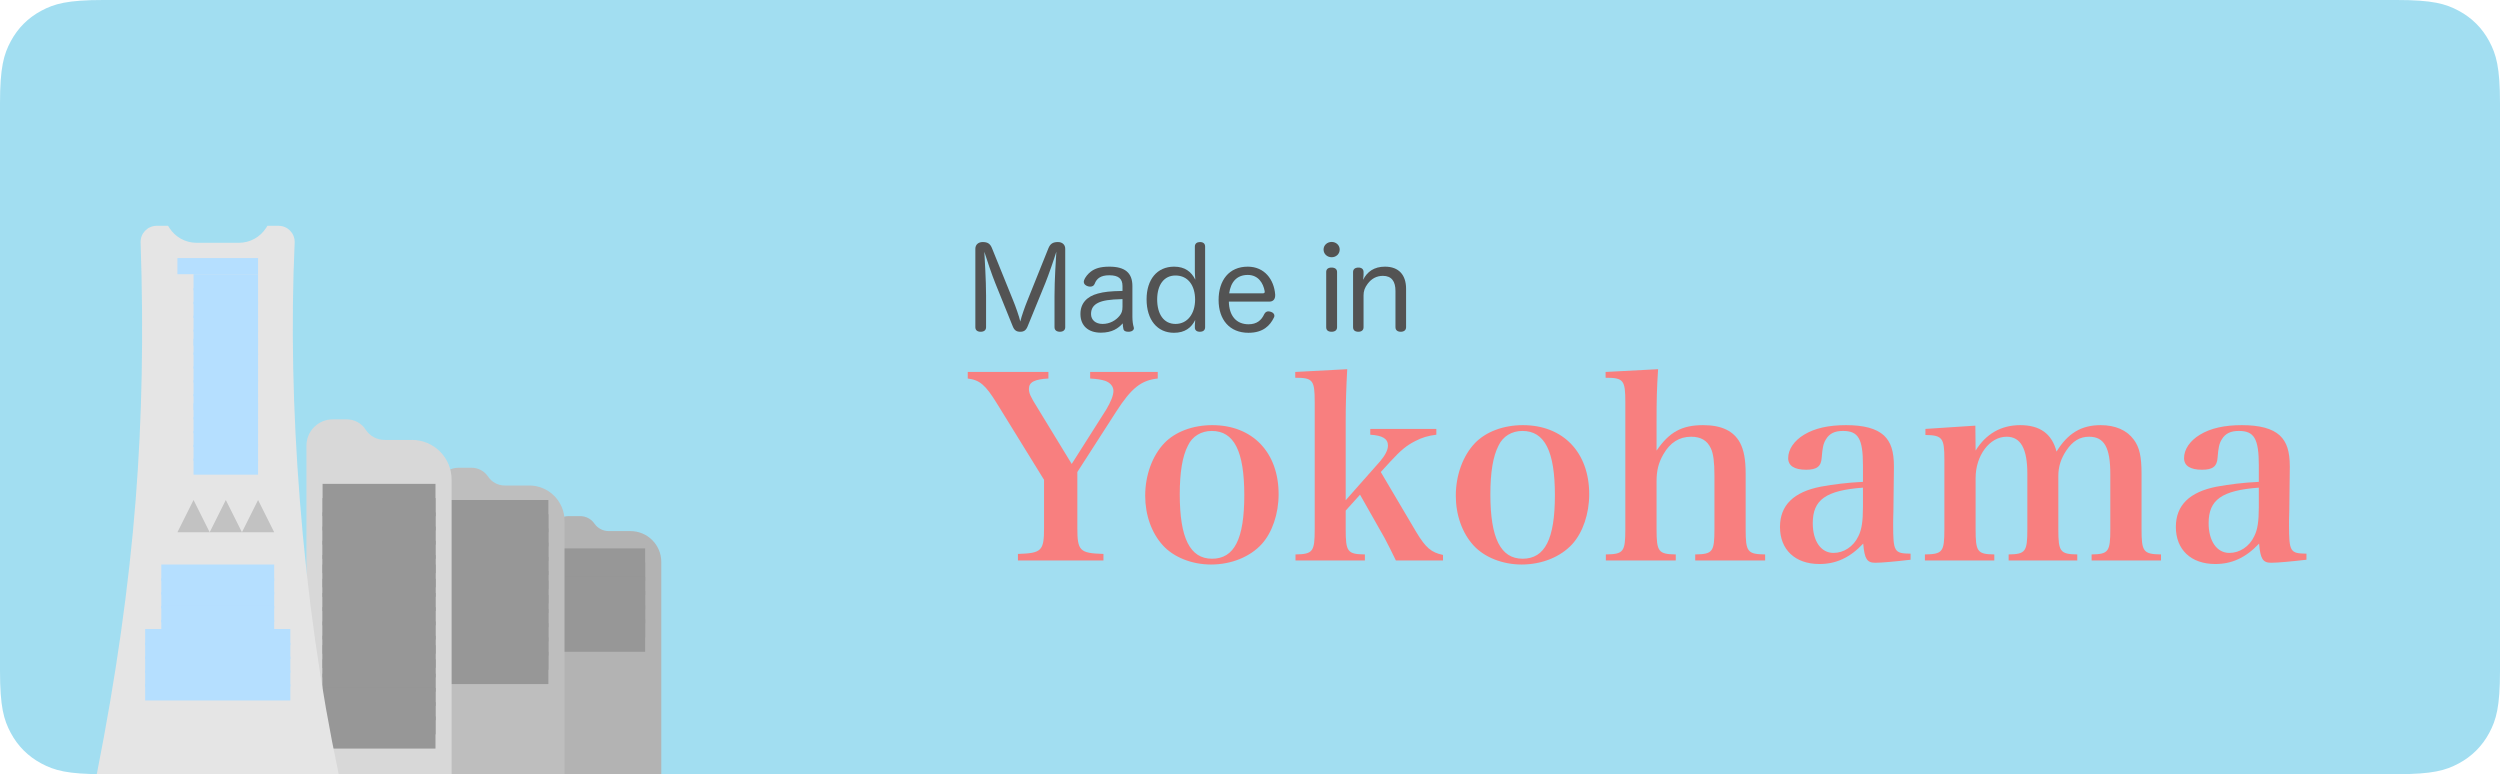 <?xml version="1.0" encoding="UTF-8"?>
<svg width="155px" height="48px" viewBox="0 0 155 48" version="1.1" xmlns="http://www.w3.org/2000/svg" xmlns:xlink="http://www.w3.org/1999/xlink">
    <title>Group 3</title>
    <g id="Page-1" stroke="none" stroke-width="1" fill="none" fill-rule="evenodd">
        <g id="Group-3">
            <path d="M6.41,-7.12377147e-16 L148.59,2.58960077e-16 C150.819,-1.50463262e-16 151.627,0.232 152.442,0.668 C153.257,1.104 153.896,1.743 154.332,2.558 C154.768,3.373 155,4.181 155,6.41 L155,41.59 C155,43.819 154.768,44.627 154.332,45.442 C153.896,46.257 153.257,46.896 152.442,47.332 C151.627,47.768 150.819,48 148.59,48 L6.41,48 C4.181,48 3.373,47.768 2.558,47.332 C1.743,46.896 1.104,46.257 0.668,45.442 C0.232,44.627 -9.53484658e-16,43.819 1.64102823e-15,41.59 L1.72640051e-16,6.41 C-1.00308841e-16,4.181 0.232,3.373 0.668,2.558 C1.104,1.743 1.743,1.104 2.558,0.668 C3.373,0.232 4.181,4.13911637e-16 6.41,-7.12377147e-16 Z" id="Rectangle" fill="#A2DEF1"></path>
            <path d="M35.268,32 L35.972,32 C36.325,32 36.655,32.173 36.855,32.464 C37.056,32.754 37.386,32.927 37.739,32.927 L39.088,32.927 C40.144,32.927 41,33.784 41,34.84 L41,35.258 L41,35.258 L41,39.505 L41,48 L34,48 L34,33.268 C34,32.568 34.568,32 35.268,32 Z" id="Rectangle" fill="#B3B3B3"></path>
            <g id="Group-2" transform="translate(33, 34)" fill="#D8D8D8" stroke="#979797">
                <rect id="Rectangle" x="0.5" y="0.5" width="6" height="1"></rect>
                <rect id="Rectangle" x="0.5" y="1.382" width="6" height="1"></rect>
                <rect id="Rectangle" x="0.5" y="2.265" width="6" height="1"></rect>
                <rect id="Rectangle" x="0.5" y="3.147" width="6" height="1"></rect>
                <rect id="Rectangle" x="0.5" y="4.029" width="6" height="1"></rect>
                <rect id="Rectangle" x="0.5" y="4.912" width="6" height="1"></rect>
            </g>
            <path d="M28.449,29 L29.236,29 C29.649,29 30.035,29.207 30.263,29.551 C30.492,29.895 30.877,30.101 31.29,30.101 L32.814,30.101 C34.021,30.101 35,31.08 35,32.287 L35,32.869 L35,32.869 L35,37.913 L35,48 L27,48 L27,30.449 C27,29.649 27.649,29 28.449,29 Z" id="Rectangle" fill="#BEBEBE"></path>
            <g id="Group-2" transform="translate(27, 31)" fill="#D8D8D8" stroke="#979797">
                <rect id="Rectangle" x="0.5" y="0.5" width="6" height="1"></rect>
                <rect id="Rectangle" x="0.5" y="1.382" width="6" height="1"></rect>
                <rect id="Rectangle" x="0.5" y="2.265" width="6" height="1"></rect>
                <rect id="Rectangle" x="0.5" y="3.147" width="6" height="1"></rect>
                <rect id="Rectangle" x="0.5" y="4.029" width="6" height="1"></rect>
                <rect id="Rectangle" x="0.5" y="4.912" width="6" height="1"></rect>
            </g>
            <g id="Group-2" transform="translate(27, 36)" fill="#D8D8D8" stroke="#979797">
                <rect id="Rectangle" x="0.5" y="0.5" width="6" height="1"></rect>
                <rect id="Rectangle" x="0.5" y="1.382" width="6" height="1"></rect>
                <rect id="Rectangle" x="0.5" y="2.265" width="6" height="1"></rect>
                <rect id="Rectangle" x="0.5" y="3.147" width="6" height="1"></rect>
                <rect id="Rectangle" x="0.5" y="4.029" width="6" height="1"></rect>
                <rect id="Rectangle" x="0.5" y="4.912" width="6" height="1"></rect>
            </g>
            <path d="M20.63,26 L21.501,26 C21.974,26 22.415,26.24 22.671,26.638 C22.928,27.035 23.368,27.275 23.841,27.275 L25.541,27.275 C26.899,27.275 28,28.376 28,29.734 L28,30.48 L28,30.48 L28,36.32 L28,48 L19,48 L19,27.63 C19,26.73 19.73,26 20.63,26 Z" id="Rectangle" fill="#D8D8D8"></path>
            <g id="Group-2" transform="translate(20, 40)" fill="#D8D8D8" stroke="#979797">
                <rect id="Rectangle" x="0.5" y="0.5" width="6" height="1"></rect>
                <rect id="Rectangle" x="0.5" y="1.382" width="6" height="1"></rect>
                <rect id="Rectangle" x="0.5" y="2.265" width="6" height="1"></rect>
                <rect id="Rectangle" x="0.5" y="3.147" width="6" height="1"></rect>
                <rect id="Rectangle" x="0.5" y="4.029" width="6" height="1"></rect>
                <rect id="Rectangle" x="0.5" y="4.912" width="6" height="1"></rect>
            </g>
            <path d="M9.716,14 L10.42,14 L10.42,14 L10.5,14.127 C10.867,14.704 11.504,15.054 12.188,15.054 L14.812,15.054 C15.496,15.054 16.133,14.704 16.5,14.127 L16.58,14 L16.58,14 L17.271,14 C17.823,14 18.271,14.448 18.27,15 C18.27,15.016 18.27,15.031 18.269,15.046 C18.042,20.091 18.149,25.409 18.589,31 C19.06,36.979 19.864,42.646 21,48 L6,48 C7.185,42.021 7.989,36.354 8.411,31 C8.808,25.955 8.91,20.632 8.717,15.032 C8.7,14.48 9.133,14.018 9.685,14 C9.695,14 9.706,14 9.716,14 Z" id="Rectangle" fill="#E5E5E5"></path>
            <rect id="Rectangle" fill="#B5DFFF" x="11" y="16" width="5" height="1"></rect>
            <g id="Group-2" transform="translate(20, 30)" fill="#D8D8D8" stroke="#979797">
                <rect id="Rectangle" x="0.5" y="0.5" width="6" height="1"></rect>
                <rect id="Rectangle" x="0.5" y="1.382" width="6" height="1"></rect>
                <rect id="Rectangle" x="0.5" y="2.265" width="6" height="1"></rect>
                <rect id="Rectangle" x="0.5" y="3.147" width="6" height="1"></rect>
                <rect id="Rectangle" x="0.5" y="4.029" width="6" height="1"></rect>
                <rect id="Rectangle" x="0.5" y="4.912" width="6" height="1"></rect>
            </g>
            <g id="Group-2" transform="translate(20, 35)" fill="#D8D8D8" stroke="#979797">
                <rect id="Rectangle" x="0.5" y="0.5" width="6" height="1"></rect>
                <rect id="Rectangle" x="0.5" y="1.382" width="6" height="1"></rect>
                <rect id="Rectangle" x="0.5" y="2.265" width="6" height="1"></rect>
                <rect id="Rectangle" x="0.5" y="3.147" width="6" height="1"></rect>
                <rect id="Rectangle" x="0.5" y="4.029" width="6" height="1"></rect>
                <rect id="Rectangle" x="0.5" y="4.912" width="6" height="1"></rect>
            </g>
            <g id="Group" transform="translate(12, 17)" fill="#B5DFFF">
                <rect id="Rectangle" x="0" y="0" width="4" height="1"></rect>
                <rect id="Rectangle" x="0" y="0.857" width="4" height="1"></rect>
                <rect id="Rectangle" x="0" y="1.714" width="4" height="1"></rect>
                <rect id="Rectangle" x="0" y="2.571" width="4" height="1"></rect>
                <rect id="Rectangle" x="0" y="3.429" width="4" height="1"></rect>
            </g>
            <g id="Group" transform="translate(12, 21)" fill="#B5DFFF">
                <rect id="Rectangle" x="0" y="0" width="4" height="1"></rect>
                <rect id="Rectangle" x="0" y="0.857" width="4" height="1"></rect>
                <rect id="Rectangle" x="0" y="1.714" width="4" height="1"></rect>
                <rect id="Rectangle" x="0" y="2.571" width="4" height="1"></rect>
                <rect id="Rectangle" x="0" y="3.429" width="4" height="1"></rect>
            </g>
            <g id="Group" transform="translate(12, 25)" fill="#B5DFFF">
                <rect id="Rectangle" x="0" y="0" width="4" height="1"></rect>
                <rect id="Rectangle" x="0" y="0.857" width="4" height="1"></rect>
                <rect id="Rectangle" x="0" y="1.714" width="4" height="1"></rect>
                <rect id="Rectangle" x="0" y="2.571" width="4" height="1"></rect>
                <rect id="Rectangle" x="0" y="3.429" width="4" height="1"></rect>
            </g>
            <g id="Group" transform="translate(10, 35)" fill="#B5DFFF">
                <rect id="Rectangle" x="0" y="0" width="7" height="1"></rect>
                <rect id="Rectangle" x="0" y="0.857" width="7" height="1"></rect>
                <rect id="Rectangle" x="0" y="1.714" width="7" height="1"></rect>
                <rect id="Rectangle" x="0" y="2.571" width="7" height="1"></rect>
                <rect id="Rectangle" x="0" y="3.429" width="7" height="1"></rect>
            </g>
            <g id="Group" transform="translate(9, 39)" fill="#B5DFFF">
                <rect id="Rectangle" x="0" y="0" width="9" height="1"></rect>
                <rect id="Rectangle" x="0" y="0.857" width="9" height="1"></rect>
                <rect id="Rectangle" x="0" y="1.714" width="9" height="1"></rect>
                <rect id="Rectangle" x="0" y="2.571" width="9" height="1"></rect>
                <rect id="Rectangle" x="0" y="3.429" width="9" height="1"></rect>
            </g>
            <polygon id="Triangle" fill="#C2C2C2" points="12 31 13 33 11 33"></polygon>
            <polygon id="Triangle" fill="#C2C2C2" points="14 31 15 33 13 33"></polygon>
            <polygon id="Triangle" fill="#C2C2C2" points="16 31 17 33 15 33"></polygon>
            <g id="Made-in-Yokohama" transform="translate(60, 15)" fill-rule="nonzero">
                <path d="M4.815,2.539 C5.008,2.06 5.358,1.055 5.494,0.605 C5.465,1.083 5.38,2.342 5.38,3.34 L5.38,5.288 C5.38,5.478 5.522,5.569 5.715,5.569 C5.901,5.569 6.044,5.478 6.044,5.288 L6.044,0.422 C6.044,0.169 5.858,0.007 5.594,0.007 C5.28,0.007 5.115,0.113 5.001,0.394 L3.708,3.614 C3.544,4.015 3.329,4.627 3.258,4.936 C3.193,4.634 2.958,3.973 2.815,3.628 L1.5,0.38 C1.393,0.12 1.243,0.007 0.929,0.007 C0.657,0.007 0.472,0.169 0.472,0.422 L0.472,5.288 C0.472,5.478 0.607,5.569 0.8,5.569 C1,5.569 1.136,5.478 1.136,5.288 L1.136,3.333 C1.136,2.342 1.05,1.069 1.029,0.612 C1.165,1.048 1.507,2.067 1.715,2.574 L2.793,5.239 C2.893,5.485 3.029,5.569 3.251,5.569 C3.479,5.569 3.608,5.485 3.708,5.246 L4.815,2.539 Z" id="Path" fill="#535353"></path>
                <path d="M9.595,3.038 C8.83,3.052 8.459,3.094 8.066,3.2 C7.387,3.382 6.987,3.804 6.987,4.465 C6.987,5.19 7.466,5.626 8.252,5.626 C8.959,5.626 9.338,5.351 9.609,5.049 C9.616,5.19 9.63,5.316 9.652,5.4 C9.68,5.527 9.809,5.569 9.952,5.569 C9.973,5.569 9.995,5.569 10.016,5.569 C10.195,5.555 10.302,5.457 10.302,5.344 C10.302,5.323 10.295,5.295 10.288,5.274 C10.245,5.14 10.209,4.901 10.209,4.655 L10.209,2.735 C10.209,1.906 9.738,1.533 8.78,1.533 C8.202,1.533 7.88,1.652 7.63,1.842 C7.466,1.969 7.28,2.173 7.209,2.391 C7.201,2.419 7.194,2.447 7.194,2.475 C7.194,2.602 7.294,2.7 7.43,2.742 C7.48,2.764 7.537,2.771 7.594,2.771 C7.716,2.771 7.823,2.721 7.873,2.588 C7.994,2.264 8.252,2.067 8.773,2.067 C9.338,2.067 9.595,2.271 9.595,2.735 L9.595,3.038 Z M9.595,4.015 C9.595,4.282 9.545,4.416 9.409,4.585 C9.18,4.866 8.809,5.084 8.359,5.084 C7.93,5.084 7.644,4.838 7.644,4.472 C7.644,4.135 7.794,3.917 8.08,3.776 C8.366,3.635 8.759,3.565 9.595,3.544 L9.595,4.015 Z" id="Shape" fill="#535353"></path>
                <path d="M14.081,1.821 C14.081,1.976 14.096,2.18 14.11,2.342 C13.86,1.842 13.46,1.533 12.795,1.533 C11.738,1.533 11.088,2.328 11.088,3.558 C11.088,4.824 11.745,5.633 12.788,5.633 C13.453,5.633 13.86,5.33 14.103,4.838 C14.096,4.936 14.081,5.084 14.081,5.161 L14.081,5.309 C14.081,5.457 14.181,5.569 14.388,5.569 C14.589,5.569 14.717,5.478 14.717,5.288 L14.717,0.288 C14.717,0.098 14.596,0.007 14.396,0.007 C14.217,0.007 14.081,0.098 14.081,0.288 L14.081,1.821 Z M12.881,2.081 C13.667,2.081 14.096,2.714 14.096,3.572 C14.096,4.444 13.631,5.084 12.881,5.084 C12.159,5.084 11.745,4.486 11.745,3.565 C11.745,2.672 12.159,2.081 12.881,2.081 Z" id="Shape" fill="#535353"></path>
                <path d="M18.704,3.699 C18.925,3.699 19.061,3.565 19.061,3.312 C19.061,3.291 19.061,3.277 19.061,3.256 C18.989,2.335 18.404,1.533 17.36,1.533 C16.196,1.533 15.553,2.384 15.553,3.6 C15.553,4.817 16.232,5.633 17.403,5.633 C18.332,5.633 18.746,5.168 18.975,4.704 C19.004,4.662 19.011,4.62 19.011,4.578 C19.011,4.451 18.911,4.367 18.789,4.332 C18.739,4.318 18.689,4.304 18.639,4.304 C18.539,4.304 18.446,4.353 18.382,4.479 C18.211,4.852 17.925,5.105 17.41,5.105 C16.639,5.105 16.203,4.564 16.189,3.699 L18.704,3.699 Z M16.21,3.185 C16.303,2.496 16.675,2.046 17.36,2.046 C18.018,2.046 18.325,2.56 18.411,3.059 C18.411,3.073 18.411,3.087 18.411,3.094 C18.411,3.157 18.382,3.185 18.304,3.185 L16.21,3.185 Z" id="Shape" fill="#535353"></path>
                <path d="M22.224,5.288 C22.224,5.478 22.35,5.569 22.558,5.569 C22.758,5.569 22.898,5.478 22.898,5.288 L22.898,1.863 C22.898,1.681 22.758,1.589 22.558,1.589 C22.35,1.589 22.224,1.681 22.224,1.863 L22.224,5.288 Z M22.565,0 C22.284,0 22.061,0.204 22.061,0.471 C22.061,0.745 22.284,0.949 22.565,0.949 C22.839,0.949 23.061,0.745 23.061,0.471 C23.061,0.204 22.839,0 22.565,0 Z" id="Shape" fill="#535353"></path>
                <path d="M27.177,2.904 C27.177,2.039 26.719,1.533 25.869,1.533 C25.191,1.533 24.762,1.849 24.512,2.349 C24.519,2.215 24.54,2.145 24.54,2.053 L24.54,1.863 C24.54,1.681 24.412,1.589 24.226,1.589 C24.026,1.589 23.89,1.681 23.89,1.863 L23.89,5.288 C23.89,5.478 24.019,5.569 24.219,5.569 C24.405,5.569 24.54,5.478 24.54,5.288 L24.54,3.319 C24.54,3.045 24.612,2.841 24.79,2.602 C25.033,2.271 25.355,2.103 25.741,2.103 C26.276,2.103 26.519,2.44 26.519,3.038 L26.519,5.288 C26.519,5.478 26.655,5.569 26.848,5.569 C27.034,5.569 27.177,5.478 27.177,5.288 L27.177,2.904 Z" id="Path" fill="#535353"></path>
                <path d="M6.795,14.265 L9.208,10.515 C10.145,9.062 10.748,8.577 11.78,8.468 L11.78,8.061 L7.589,8.061 L7.589,8.468 C8.065,8.499 8.24,8.53 8.51,8.608 C8.827,8.718 9.033,8.952 9.033,9.233 C9.033,9.515 8.875,9.905 8.589,10.39 L6.446,13.765 L4.302,10.249 C3.89,9.593 3.794,9.374 3.794,9.108 C3.794,8.686 4.144,8.515 5.001,8.468 L5.001,8.061 L0,8.061 L0,8.468 C0.746,8.561 1.095,8.858 1.81,10.015 L4.731,14.75 L4.731,17.719 C4.731,19.156 4.588,19.297 3.112,19.344 L3.112,19.75 L8.414,19.75 L8.414,19.344 C6.938,19.297 6.795,19.156 6.795,17.719 L6.795,14.265 Z" id="Path" fill="#F87F7F"></path>
                <path d="M11.002,15.734 C11.002,16.937 11.399,18.047 12.098,18.812 C12.764,19.547 13.892,20 15.082,20 C16.336,20 17.495,19.531 18.226,18.734 C18.877,18.015 19.274,16.859 19.274,15.64 C19.274,13.046 17.654,11.359 15.162,11.359 C13.955,11.359 12.875,11.765 12.193,12.468 C11.447,13.249 11.002,14.453 11.002,15.734 Z M13.145,15.656 C13.145,14.296 13.304,13.296 13.653,12.624 C13.923,12.046 14.479,11.718 15.13,11.718 C16.511,11.718 17.146,12.968 17.146,15.703 C17.146,18.422 16.527,19.641 15.146,19.641 C13.78,19.641 13.145,18.359 13.145,15.656 Z" id="Shape" fill="#F87F7F"></path>
                <path d="M23.433,16.656 L24.322,15.671 L25.846,18.359 C25.957,18.562 26.386,19.406 26.545,19.75 L29.466,19.75 L29.466,19.406 C28.736,19.25 28.402,18.969 27.815,18 L25.608,14.265 L26.195,13.624 C26.862,12.906 27.18,12.64 27.72,12.359 C28.164,12.124 28.545,12.015 29.053,11.952 L29.053,11.593 L24.957,11.593 L24.957,11.952 C25.719,11.999 26.053,12.202 26.053,12.624 C26.053,12.906 25.878,13.234 25.56,13.609 L23.433,16.015 L23.433,11.093 C23.433,10.046 23.465,9.046 23.528,7.89 L20.305,8.061 L20.305,8.421 C21.401,8.421 21.512,8.561 21.512,9.937 L21.512,17.812 C21.512,19.203 21.401,19.359 20.321,19.375 L20.321,19.75 L24.624,19.75 L24.624,19.375 C23.544,19.359 23.433,19.219 23.433,17.812 L23.433,16.656 Z" id="Path" fill="#F87F7F"></path>
                <path d="M30.26,15.734 C30.26,16.937 30.657,18.047 31.355,18.812 C32.022,19.547 33.149,20 34.34,20 C35.594,20 36.753,19.531 37.483,18.734 C38.134,18.015 38.531,16.859 38.531,15.64 C38.531,13.046 36.912,11.359 34.419,11.359 C33.213,11.359 32.133,11.765 31.45,12.468 C30.704,13.249 30.26,14.453 30.26,15.734 Z M32.403,15.656 C32.403,14.296 32.562,13.296 32.911,12.624 C33.181,12.046 33.737,11.718 34.388,11.718 C35.769,11.718 36.404,12.968 36.404,15.703 C36.404,18.422 35.785,19.641 34.403,19.641 C33.038,19.641 32.403,18.359 32.403,15.656 Z" id="Shape" fill="#F87F7F"></path>
                <path d="M42.707,11.093 C42.707,9.843 42.722,9.093 42.802,7.89 L39.547,8.061 L39.547,8.421 C40.659,8.421 40.77,8.561 40.77,9.937 L40.77,17.812 C40.77,19.219 40.659,19.359 39.563,19.375 L39.563,19.75 L43.897,19.75 L43.897,19.375 C42.818,19.359 42.707,19.203 42.707,17.812 L42.707,14.812 C42.707,14.171 42.834,13.671 43.135,13.156 C43.548,12.437 44.12,12.077 44.85,12.077 C45.453,12.077 45.85,12.312 46.072,12.796 C46.231,13.124 46.295,13.671 46.295,14.484 L46.295,17.812 C46.295,19.219 46.183,19.359 45.104,19.375 L45.104,19.75 L49.438,19.75 L49.438,19.375 C48.343,19.359 48.231,19.219 48.231,17.812 L48.231,14.374 C48.231,13.484 48.12,12.906 47.882,12.452 C47.485,11.718 46.739,11.359 45.596,11.359 C44.278,11.359 43.5,11.781 42.707,12.937 L42.707,11.093 Z" id="Path" fill="#F87F7F"></path>
                <path d="M58.456,19.328 C57.44,19.312 57.376,19.219 57.376,17.5 C57.376,17.39 57.376,17.093 57.392,16.656 L57.408,15.296 L57.424,13.937 C57.424,12.968 57.233,12.406 56.805,11.999 C56.328,11.562 55.55,11.359 54.455,11.359 C53.375,11.359 52.518,11.546 51.851,11.952 C51.232,12.327 50.867,12.859 50.867,13.406 C50.867,13.874 51.248,14.124 51.978,14.124 C52.645,14.124 52.915,13.921 52.947,13.359 C52.994,12.765 53.042,12.515 53.201,12.249 C53.423,11.874 53.756,11.718 54.264,11.718 C55.217,11.718 55.503,12.202 55.503,13.859 L55.503,14.875 C54.518,14.921 53.677,15.031 52.899,15.171 C51.2,15.5 50.359,16.328 50.359,17.672 C50.359,19.078 51.296,19.969 52.804,19.969 C53.836,19.969 54.693,19.578 55.519,18.703 C55.598,19.656 55.757,19.891 56.265,19.891 C56.678,19.891 57.519,19.812 58.456,19.703 L58.456,19.328 Z M55.503,16.437 C55.503,17.328 55.423,17.844 55.217,18.25 C54.915,18.891 54.312,19.281 53.677,19.281 C52.899,19.281 52.391,18.547 52.391,17.437 C52.391,15.984 53.201,15.406 55.503,15.234 L55.503,16.437 Z" id="Shape" fill="#F87F7F"></path>
                <path d="M62.472,11.39 L59.376,11.593 L59.376,11.968 C60.424,11.984 60.551,12.156 60.551,13.468 L60.551,17.812 C60.551,19.219 60.44,19.359 59.345,19.375 L59.345,19.75 L63.647,19.75 L63.647,19.375 C62.599,19.359 62.488,19.219 62.488,17.812 L62.488,14.64 C62.488,13.234 63.361,12.077 64.409,12.077 C65.282,12.077 65.695,12.812 65.695,14.374 L65.695,17.812 C65.695,19.203 65.584,19.359 64.536,19.375 L64.536,19.75 L68.791,19.75 L68.791,19.375 C67.727,19.359 67.616,19.203 67.616,17.812 L67.616,14.515 C67.616,13.937 67.775,13.437 68.108,12.937 C68.505,12.343 68.95,12.077 69.521,12.077 C70.458,12.077 70.839,12.734 70.839,14.39 L70.839,17.812 C70.839,19.203 70.728,19.359 69.68,19.375 L69.68,19.75 L73.982,19.75 L73.982,19.375 C72.887,19.359 72.776,19.203 72.776,17.812 L72.776,14.374 C72.776,13.312 72.649,12.734 72.3,12.265 C71.871,11.671 71.156,11.359 70.236,11.359 C69.045,11.359 68.204,11.859 67.505,12.999 C67.219,11.89 66.473,11.359 65.251,11.359 C64.06,11.359 63.123,11.906 62.488,12.937 L62.472,11.39 Z" id="Path" fill="#F87F7F"></path>
                <path d="M83,19.328 C81.984,19.312 81.92,19.219 81.92,17.5 C81.92,17.39 81.92,17.093 81.936,16.656 L81.952,15.296 L81.968,13.937 C81.968,12.968 81.778,12.406 81.349,11.999 C80.873,11.562 80.095,11.359 78.999,11.359 C77.92,11.359 77.062,11.546 76.396,11.952 C75.776,12.327 75.411,12.859 75.411,13.406 C75.411,13.874 75.792,14.124 76.523,14.124 C77.189,14.124 77.459,13.921 77.491,13.359 C77.539,12.765 77.586,12.515 77.745,12.249 C77.967,11.874 78.301,11.718 78.809,11.718 C79.761,11.718 80.047,12.202 80.047,13.859 L80.047,14.875 C79.063,14.921 78.221,15.031 77.443,15.171 C75.745,15.5 74.903,16.328 74.903,17.672 C74.903,19.078 75.84,19.969 77.348,19.969 C78.38,19.969 79.237,19.578 80.063,18.703 C80.142,19.656 80.301,19.891 80.809,19.891 C81.222,19.891 82.063,19.812 83,19.703 L83,19.328 Z M80.047,16.437 C80.047,17.328 79.968,17.844 79.761,18.25 C79.46,18.891 78.856,19.281 78.221,19.281 C77.443,19.281 76.935,18.547 76.935,17.437 C76.935,15.984 77.745,15.406 80.047,15.234 L80.047,16.437 Z" id="Shape" fill="#F87F7F"></path>
            </g>
        </g>
    </g>
</svg>